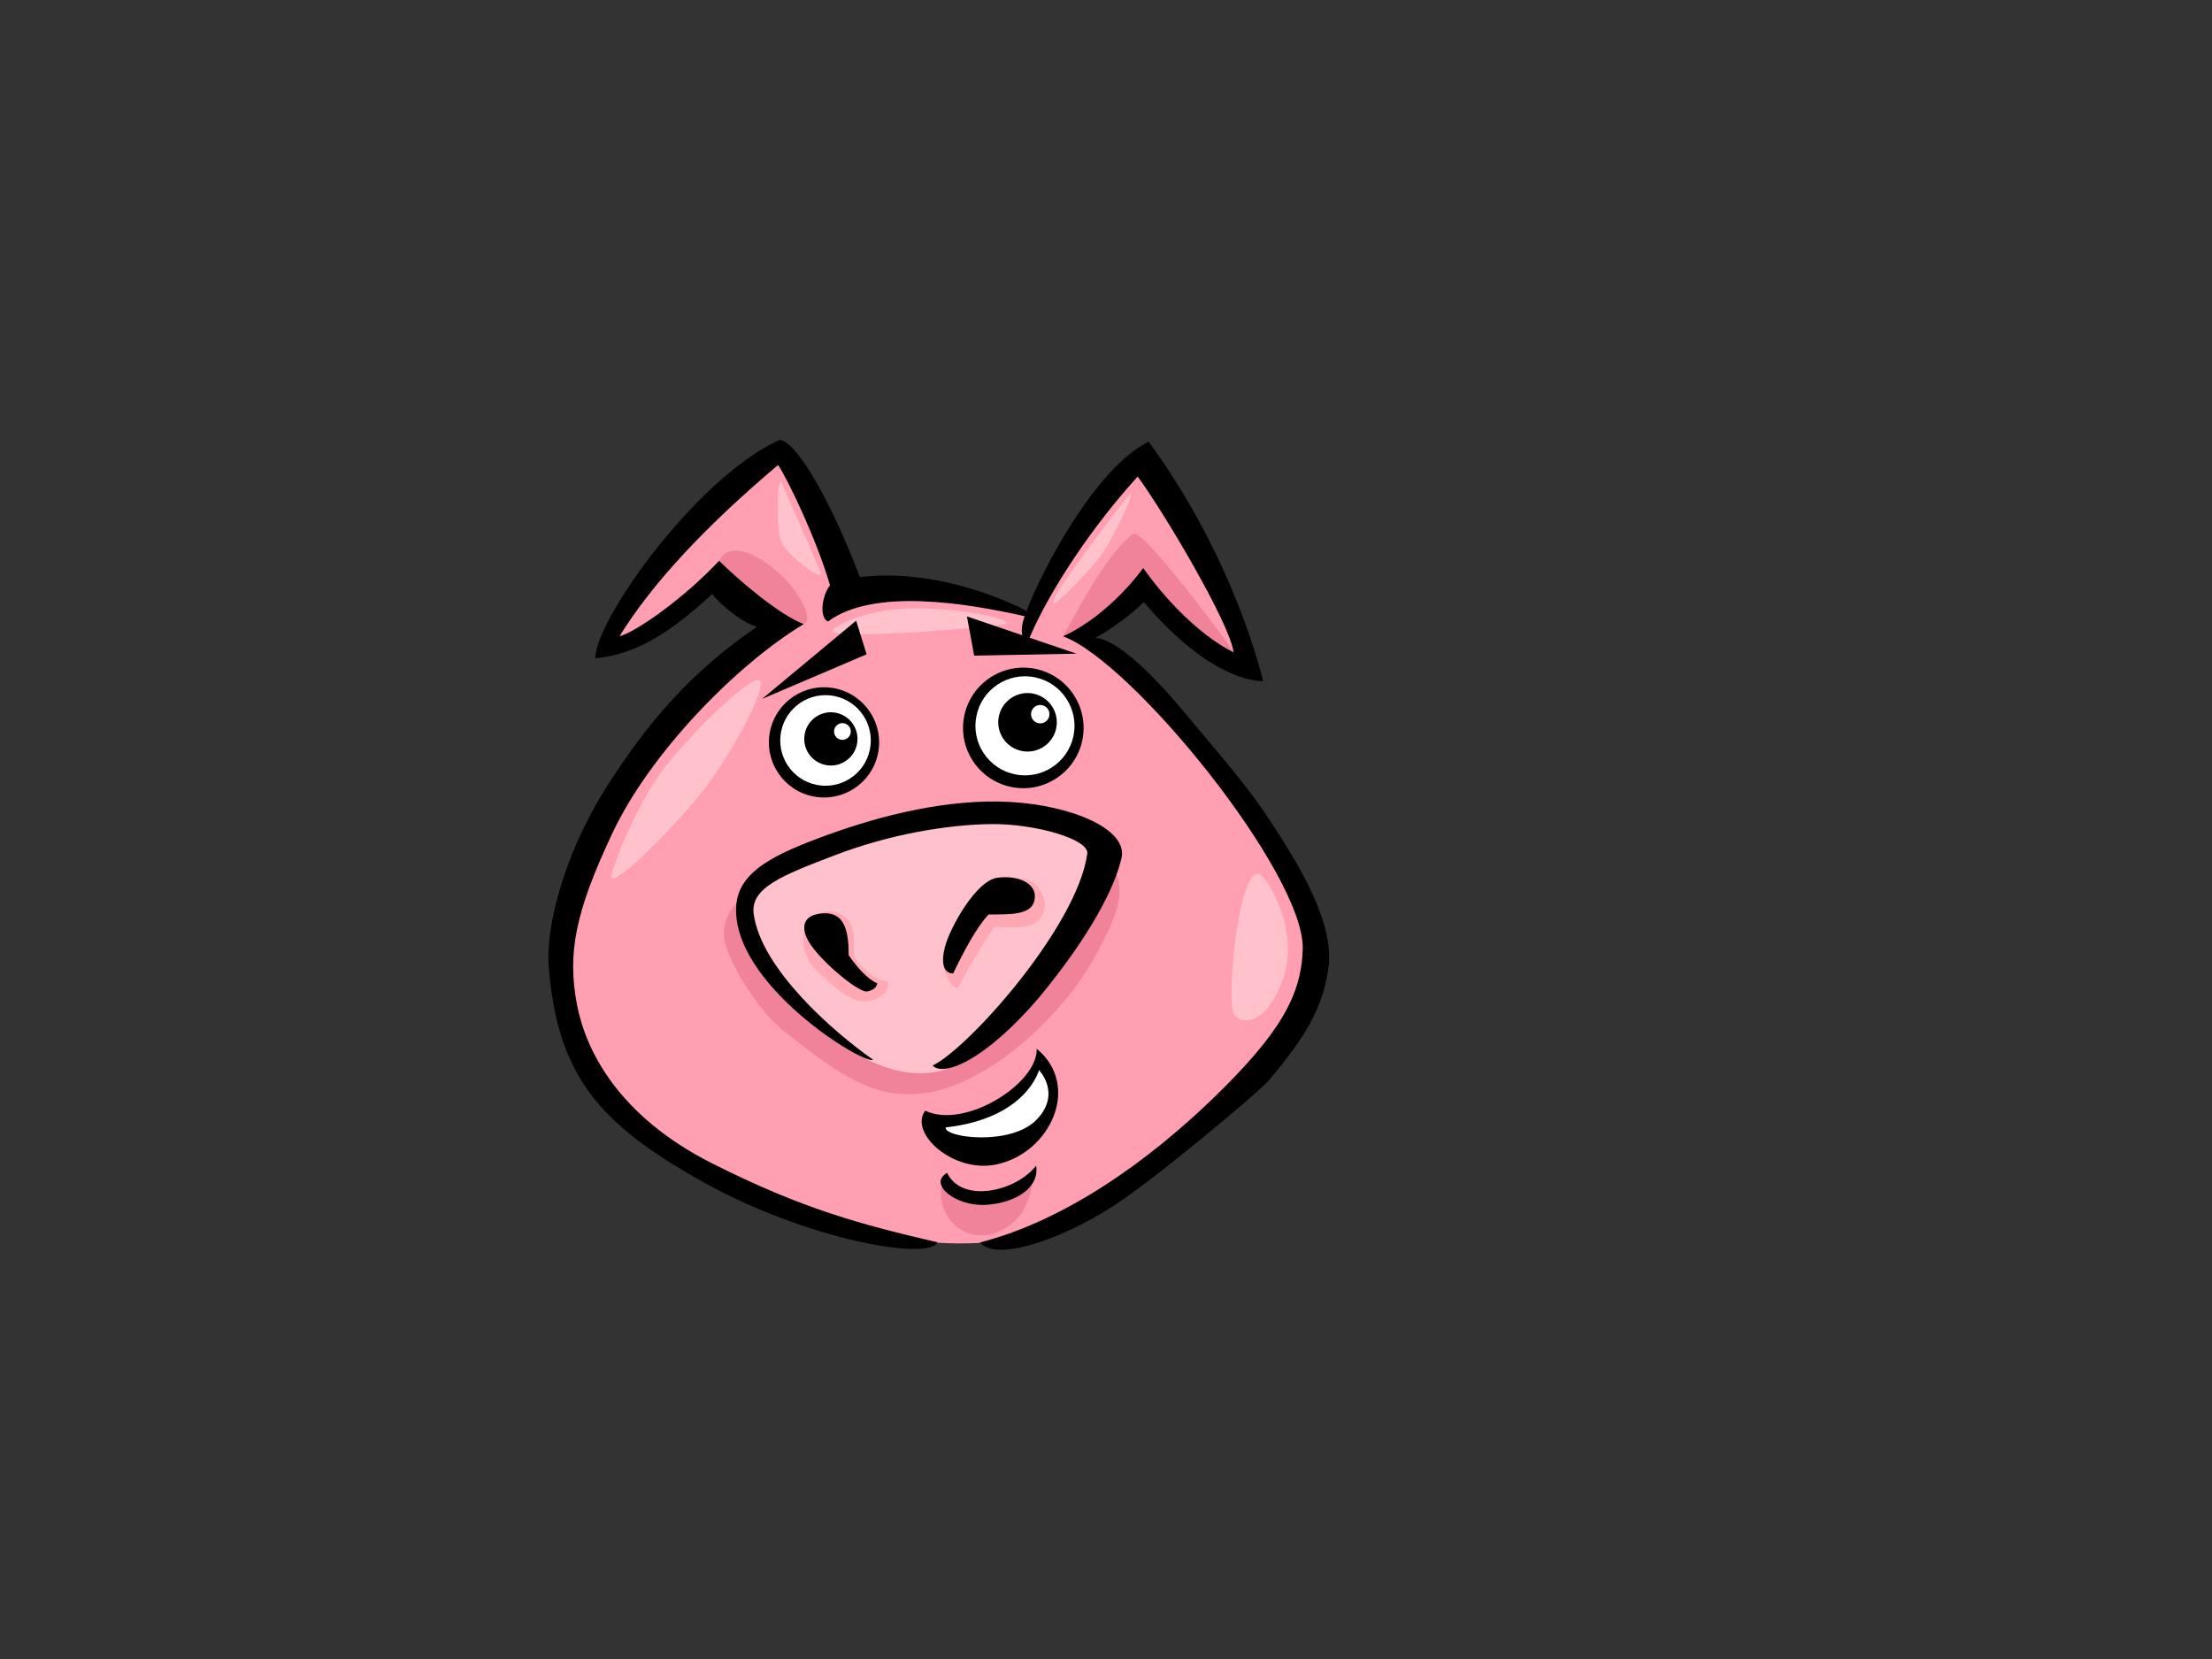 <?xml version="1.0" encoding="utf-8"?>
<!-- Generator: Adobe Illustrator 17.0.0, SVG Export Plug-In . SVG Version: 6.00 Build 0)  -->
<!DOCTYPE svg PUBLIC "-//W3C//DTD SVG 1.1//EN" "http://www.w3.org/Graphics/SVG/1.1/DTD/svg11.dtd">
<svg version="1.1" id="Layer_1" xmlns="http://www.w3.org/2000/svg" xmlns:xlink="http://www.w3.org/1999/xlink" x="0px" y="0px"
	 width="800px" height="600px" viewBox="0 0 800 600" enable-background="new 0 0 800 600" xml:space="preserve">
<rect x="0" y="0" width="800" height="600" fill="#333333" stroke="none"/>
<g>
	<path fill="#FF9FB1" d="M221.5,289.657c-31.174,43.896-15.545,82.642-12.001,90.14c2.66,2.821,4.9,6.066,6.904,9.371
		c1.317,2.164,2.568,4.367,3.977,6.471c1.227,1.833,1.518,2.278,3.309,4.195c6.957,7.423,14.891,13.242,22.664,18.754
		c7.394,5.248,15.315,9.653,23.655,13.214c0.036,0,2.485,0.999,2.792,1.122c1.016,0.393,2.027,0.789,3.055,1.165
		c2.067,0.769,4.149,1.527,6.234,2.244c4.46,1.535,8.931,3.065,13.462,4.37c19.551,5.621,37.651,9.882,57.725,8.855
		c9.948-0.511,19.163-2.161,29.185-5.197c7.326-2.221,15.595-7.314,21.126-11.773c7.862-6.336,15.581-12.772,23.638-18.855
		c8.029-6.06,15.892-12.324,23.313-19.13c-0.482-0.474-0.76-0.729-0.76-0.729s27.651-30.485,25.526-51.753
		c-2.133-21.268-20.561-48.918-42.543-73.732c-21.974-24.812-39.697-38.287-39.697-38.287l20.558-18.43
		c0,0,2.589,4.017,15.595,17.016c7.09,7.09,22.686,11.349,22.686,11.349s-1.416-14.892-12.05-36.872
		c-10.635-21.974-26.231-37.572-26.231-37.572s-9.927,9.214-19.849,21.977c-9.924,12.76-22.522,33.371-22.522,33.371
		s-17.181-7.142-34.902-8.562c-17.723-1.415-29.777,0-29.777,0s-17.724-43.239-22.687-48.206
		c-4.964-4.961-14.182,4.256-36.153,26.941c-21.981,22.686-27.65,42.533-27.65,42.533s9.921-2.832,19.848-7.791
		c9.927-4.97,19.849-16.313,19.849-16.313s4.255,4.255,7.796,7.805c3.544,3.538,12.057,9.211,12.057,9.211
		S256.23,240.739,221.5,289.657z"/>
	<path fill="#F0839A" d="M394.44,301.585c-6.776-4.298-15.24-4.875-23.062-5.145c-17.318-0.591-35.096,1.211-51.73,6.132
		c-16.871,4.998-32.612,12.812-48.301,20.654c-0.482,0.238-0.944,0.181-1.307-0.049c-5.756,4.47-9.978,11.242-7.537,18.763
		c3.559,10.967,13.647,25.142,20.646,30.663c18.08,14.269,30.543,23.91,47.625,23.104c24.681-1.159,53.447-27.859,65.516-50.237
		c5.994-11.125,10.448-20.092,7.821-28.467C402.246,311.048,399.855,305.025,394.44,301.585z"/>
	<path fill="#F0839A" d="M342.516,424.181c-5.707,8.51,0.239,21.713,11.172,22.556c6.497,0.505,13.324-3.566,16.488-9.202
		c2.399-4.267,3.285-9.013,3.561-13.822C365.021,434.143,346.296,435.345,342.516,424.181z"/>
	<path fill="#F0839A" d="M429.215,228.688c2.59,2.591,13.215,5.44,16.908,7.208c-1.164-2.459-32.968-45.182-36.254-42.832
		c-10.143,7.251-22.548,32.255-25.387,37.064c2.291,0.095,6.496,0.049,8.768-0.198l20.37-18.258
		C413.62,211.672,416.21,215.689,429.215,228.688z"/>
	<path fill="#F0839A" d="M290.673,225.715c3.318-1.592-0.584-8.7-3.857-12.978c-6.955-9.108-22.146-19.139-26.752-9.917
		c-1.397,2.792,2.422,4.686,0.733,7.747l6.775,6.78c3.544,3.538,12.057,9.211,12.057,9.211s-1.987,1.211-5.657,4.114
		C279.472,228.731,286.317,227.809,290.673,225.715z"/>
	<path fill="#FFC2CD" d="M346.153,384.938c-13.656,7.584-35.526,2.37-56.618-20.737c-23.691-25.951-29.542-40.858-4.397-52.175
		c25.143-11.317,55.319-20.117,83.612-16.35c28.287,3.773,33.941,6.918,24.521,26.401
		C383.833,341.576,363.128,375.513,346.153,384.938z"/>
	<path fill="#FFA7B3" d="M341.824,345.275c1.943-4.786,10.456-21.104,14.869-24.324c4.422-3.208,14.274-5.63,18.895,0.207
		c4.617,5.825,1.604,12.054-2.82,13.466c-4.413,1.403-12.055,0.198-13.057,0.795c-1.007,0.608-10.819,16.611-12.859,21.506
		C345.843,359.335,339.212,351.699,341.824,345.275z"/>
	<path d="M459.498,297.043c-8.978-13.782-21.161-27.342-31.617-39.951c-10.468-12.6-23.774-25.925-31.78-26.447
		c2.674-1.05,13.072-8.169,17.549-12.915c16.001,18.904,31.704,28.324,43.167,28.628c0,0-9.722-43.48-41.419-86.647
		c-19.456,9.793-38.51,46.53-44.15,61.23c0,0-28.785-15.919-60.289-12.243c-9.724-25.722-22.644-49.34-29.084-49.563
		c-29.73,13.389-66.652,65.084-66.582,78.946c11.399-1.154,23.545-5.705,42.327-23.303c2.004,3.145,10.94,10.7,16.171,11.885
		c-24.674,16.803-40.302,35.747-54.451,58.014c-16.171,25.446-21.904,51.868-20.927,64.441
		c3.106,39.951,18.198,57.279,55.655,78.263c37.456,20.99,82.212,28.755,84.946,21.902c-27.402-6.39-48.404-11.871-81.435-28.522
		c-34.343-17.317-45.865-41.282-48.942-57.609c-3.437-18.293-0.709-33.059,12.844-61.825c13.548-28.777,44.463-60.636,69.193-75.612
		c-9.272-3.566-24.012-16.407-30.608-22.895c-12.511,13.374-29.806,25.629-36.011,27.3c11.343-18.379,30.002-38.849,57.35-61.951
		c3.498,5.159,13.991,27.041,18.783,43.509c-2.858,3.567-4.046,11.661-0.716,13.084c16.502-12.192,49.936-6.657,71.099-1.905
		c-2.82,8.049,1.063,9.569,1.063,9.569c5.34-13.653,19.802-38.008,39.817-60.06c9.331,12.6,33.509,53.322,34.673,63.529
		c0,0-15.747-6.835-32.675-30.45c0,0-11.855,16.878-28.965,24.683c25.323,9.371,87.385,86.177,86.671,113.052
		c-0.451,16.881-8.329,30.665-32.102,53.733c-23.782,23.067-53.918,44.55-84.595,52.433c4.854,6.37,26.37,0.818,48.354-13.277
		c14.056-9.01,52.45-40.984,56.262-45.523c11.94-14.224,19.192-25.099,21.349-40.241C482.8,333.665,469.721,312.738,459.498,297.043
		z"/>
	<path fill="#FFA7B3" d="M291.789,334.018c-2.012,4.02-2.448,11.891,4.818,18.281c5.024,4.427,10.861,9.856,15.479,9.856
		c8.988,0,10.046-7.07,8.64-7.237c-3.419-0.396-7.112-2.651-11.458-8.235c-1.402-1.819,1.211-11.265-3.415-14.875
		C299.527,326.853,293.066,331.467,291.789,334.018z"/>
	<path d="M393.23,308.75c-3.638,26.416-43.276,70.685-55.929,76.593c3.798,4.215,18.86-1.644,38.381-24.459
		c18.925-22.812,27.617-40.278,29.935-50.599c2.326-10.339-17.713-18.975-40.274-20.247c-22.559-1.262-46.59,4.852-65.785,11.808
		c-19.179,6.956-32.577,13.193-33.311,25.934c-1.615,28.195,46.384,57.563,49.512,55.468c-14.512-10.132-40.449-32.909-43.17-52.611
		c-1.31-9.515,10.059-13.962,29.576-21.412c19.51-7.449,40.309-10.97,56.173-11.179C374.202,297.84,393.952,303.47,393.23,308.75z"
		/>
	<path d="M374.725,421.572c-7.214,9.306-26.709,13.859-32.209,2.608c-7.049,4.011,3.215,12.307,14.208,11.564
		C367.718,434.998,376.041,429.297,374.725,421.572z"/>
	<path d="M374.202,325.252c0.954-5.567-5.691-8.858-13.491-7.802c-7.802,1.056-17.29,18.347-18.977,25.093
		c-1.692,6.746,0.051,9.509,3,9.509c3.531-7.403,8.384-16.68,12.81-21.32C366.408,330.733,373.253,330.824,374.202,325.252z"/>
	<path d="M317.272,355.613c-3.585-1.472-7.376-5.902-10.331-10.117c0-8.849-1.475-15.604-9.274-15.185
		c-7.805,0.422-8.857,5.899-3.376,12.866c5.483,6.956,16.717,15.98,19.396,15.38C315.584,358.144,317.064,357.3,317.272,355.613z"/>
	<path d="M334.608,401.687c-5.983,8.086,10.104,22.72,25.711,19.466c19.505-4.066,30.882-28.45,14.628-41.856
		C375.355,391.894,348.941,408.554,334.608,401.687z"/>
	<path fill="#FFC2CD" d="M301.486,227.566c5.326-4.143,17.694-8.166,34.023-7.486c18.902,0.789,29.78,4.422,28.419,5.446
		C362.566,226.544,295.359,232.335,301.486,227.566z"/>
	<path fill="#FFC2CD" d="M239.381,278.954c6.136-8.588,26.376-29.782,33.857-32.841c7.489-3.067-8.5,26.875-19.733,40.832
		c-11.231,13.957-33.992,36.418-32.327,29.437C222.032,312.81,228.325,294.434,239.381,278.954z"/>
	<path fill="#FFC2CD" d="M282.943,174.99c1.161,3.386,12.759,28.76,13.777,32.16c1.019,3.395-11.914-6.126-14.12-11.056
		C280.39,191.156,281.066,169.546,282.943,174.99z"/>
	<path fill="#FFC2CD" d="M382.135,214.808c2.829-5.139,23.648-33.009,26.373-35.905c2.721-2.889-5.961,17.018-11.74,23.819
		C390.979,209.529,376.686,224.676,382.135,214.808z"/>
	<path fill="#FFC2CD" d="M456.826,317.229c3.742,4.327,12.416,20.35,7.485,35.905c-5.004,15.779-14.462,18.769-18.033,13.609
		C443.212,362.319,448.41,307.508,456.826,317.229z"/>
	<g>
		<path d="M391.461,267.628c-2.419,11.793-13.932,19.409-25.734,16.99c-11.802-2.413-19.401-13.925-16.987-25.73
			c2.411-11.782,13.924-19.397,25.729-16.99C386.256,244.311,393.864,255.829,391.461,267.628z"/>
		<path fill="#FFFFFF" d="M388.252,266.096c-1.987,9.69-11.45,15.945-21.155,13.957c-9.687-1.983-15.944-11.449-13.955-21.136
			c1.978-9.696,11.448-15.945,21.133-13.968C383.966,246.931,390.223,256.406,388.252,266.096z"/>
	</g>
	<g>
		<path d="M381.995,263.35c-1.174,5.728-6.763,9.429-12.502,8.247c-5.72-1.159-9.416-6.749-8.252-12.482
			c1.181-5.724,6.772-9.423,12.499-8.25C379.465,252.042,383.168,257.623,381.995,263.35z"/>
		<path fill="#FFFFFF" d="M379.475,258.957c-0.357,1.805-2.116,2.956-3.92,2.591c-1.811-0.365-2.966-2.124-2.597-3.923
			c0.366-1.805,2.132-2.97,3.93-2.6C378.682,255.393,379.853,257.155,379.475,258.957z"/>
	</g>
	<g>
		<path d="M317.544,272.489c-2.208,10.789-12.737,17.736-23.517,15.529c-10.798-2.195-17.749-12.734-15.548-23.515
			c2.213-10.786,12.742-17.753,23.528-15.543C312.79,251.167,319.746,261.697,317.544,272.489z"/>
		<path fill="#FFFFFF" d="M314.608,271.072c-1.814,8.875-10.468,14.591-19.334,12.774c-8.862-1.819-14.58-10.471-12.759-19.328
			c1.805-8.867,10.459-14.582,19.32-12.772C310.709,253.557,316.417,262.214,314.608,271.072z"/>
	</g>
	<g>
		<path d="M309.932,269.161c-1.067,5.211-6.158,8.579-11.366,7.503c-5.212-1.056-8.578-6.149-7.506-11.36
			c1.062-5.205,6.145-8.571,11.357-7.506C307.624,258.865,310.99,263.95,309.932,269.161z"/>
		<path fill="#FFFFFF" d="M307.647,265.161c-0.337,1.636-1.938,2.686-3.574,2.356c-1.636-0.33-2.706-1.931-2.364-3.572
			c0.337-1.63,1.938-2.694,3.568-2.359C306.924,261.927,307.975,263.52,307.647,265.161z"/>
	</g>
	<polygon points="275.609,252.773 309.64,224.467 313.427,236.639 	"/>
	<polygon points="349.701,222.937 352.314,237.126 389.34,236.409 	"/>
	<path fill="#FFFFFF" d="M342.034,407.742c29.259-3.248,33.728-20.72,33.728-20.72s8.24,8.43-0.815,17.876
		C365.603,414.651,341.219,411.4,342.034,407.742z"/>
</g>
</svg>
